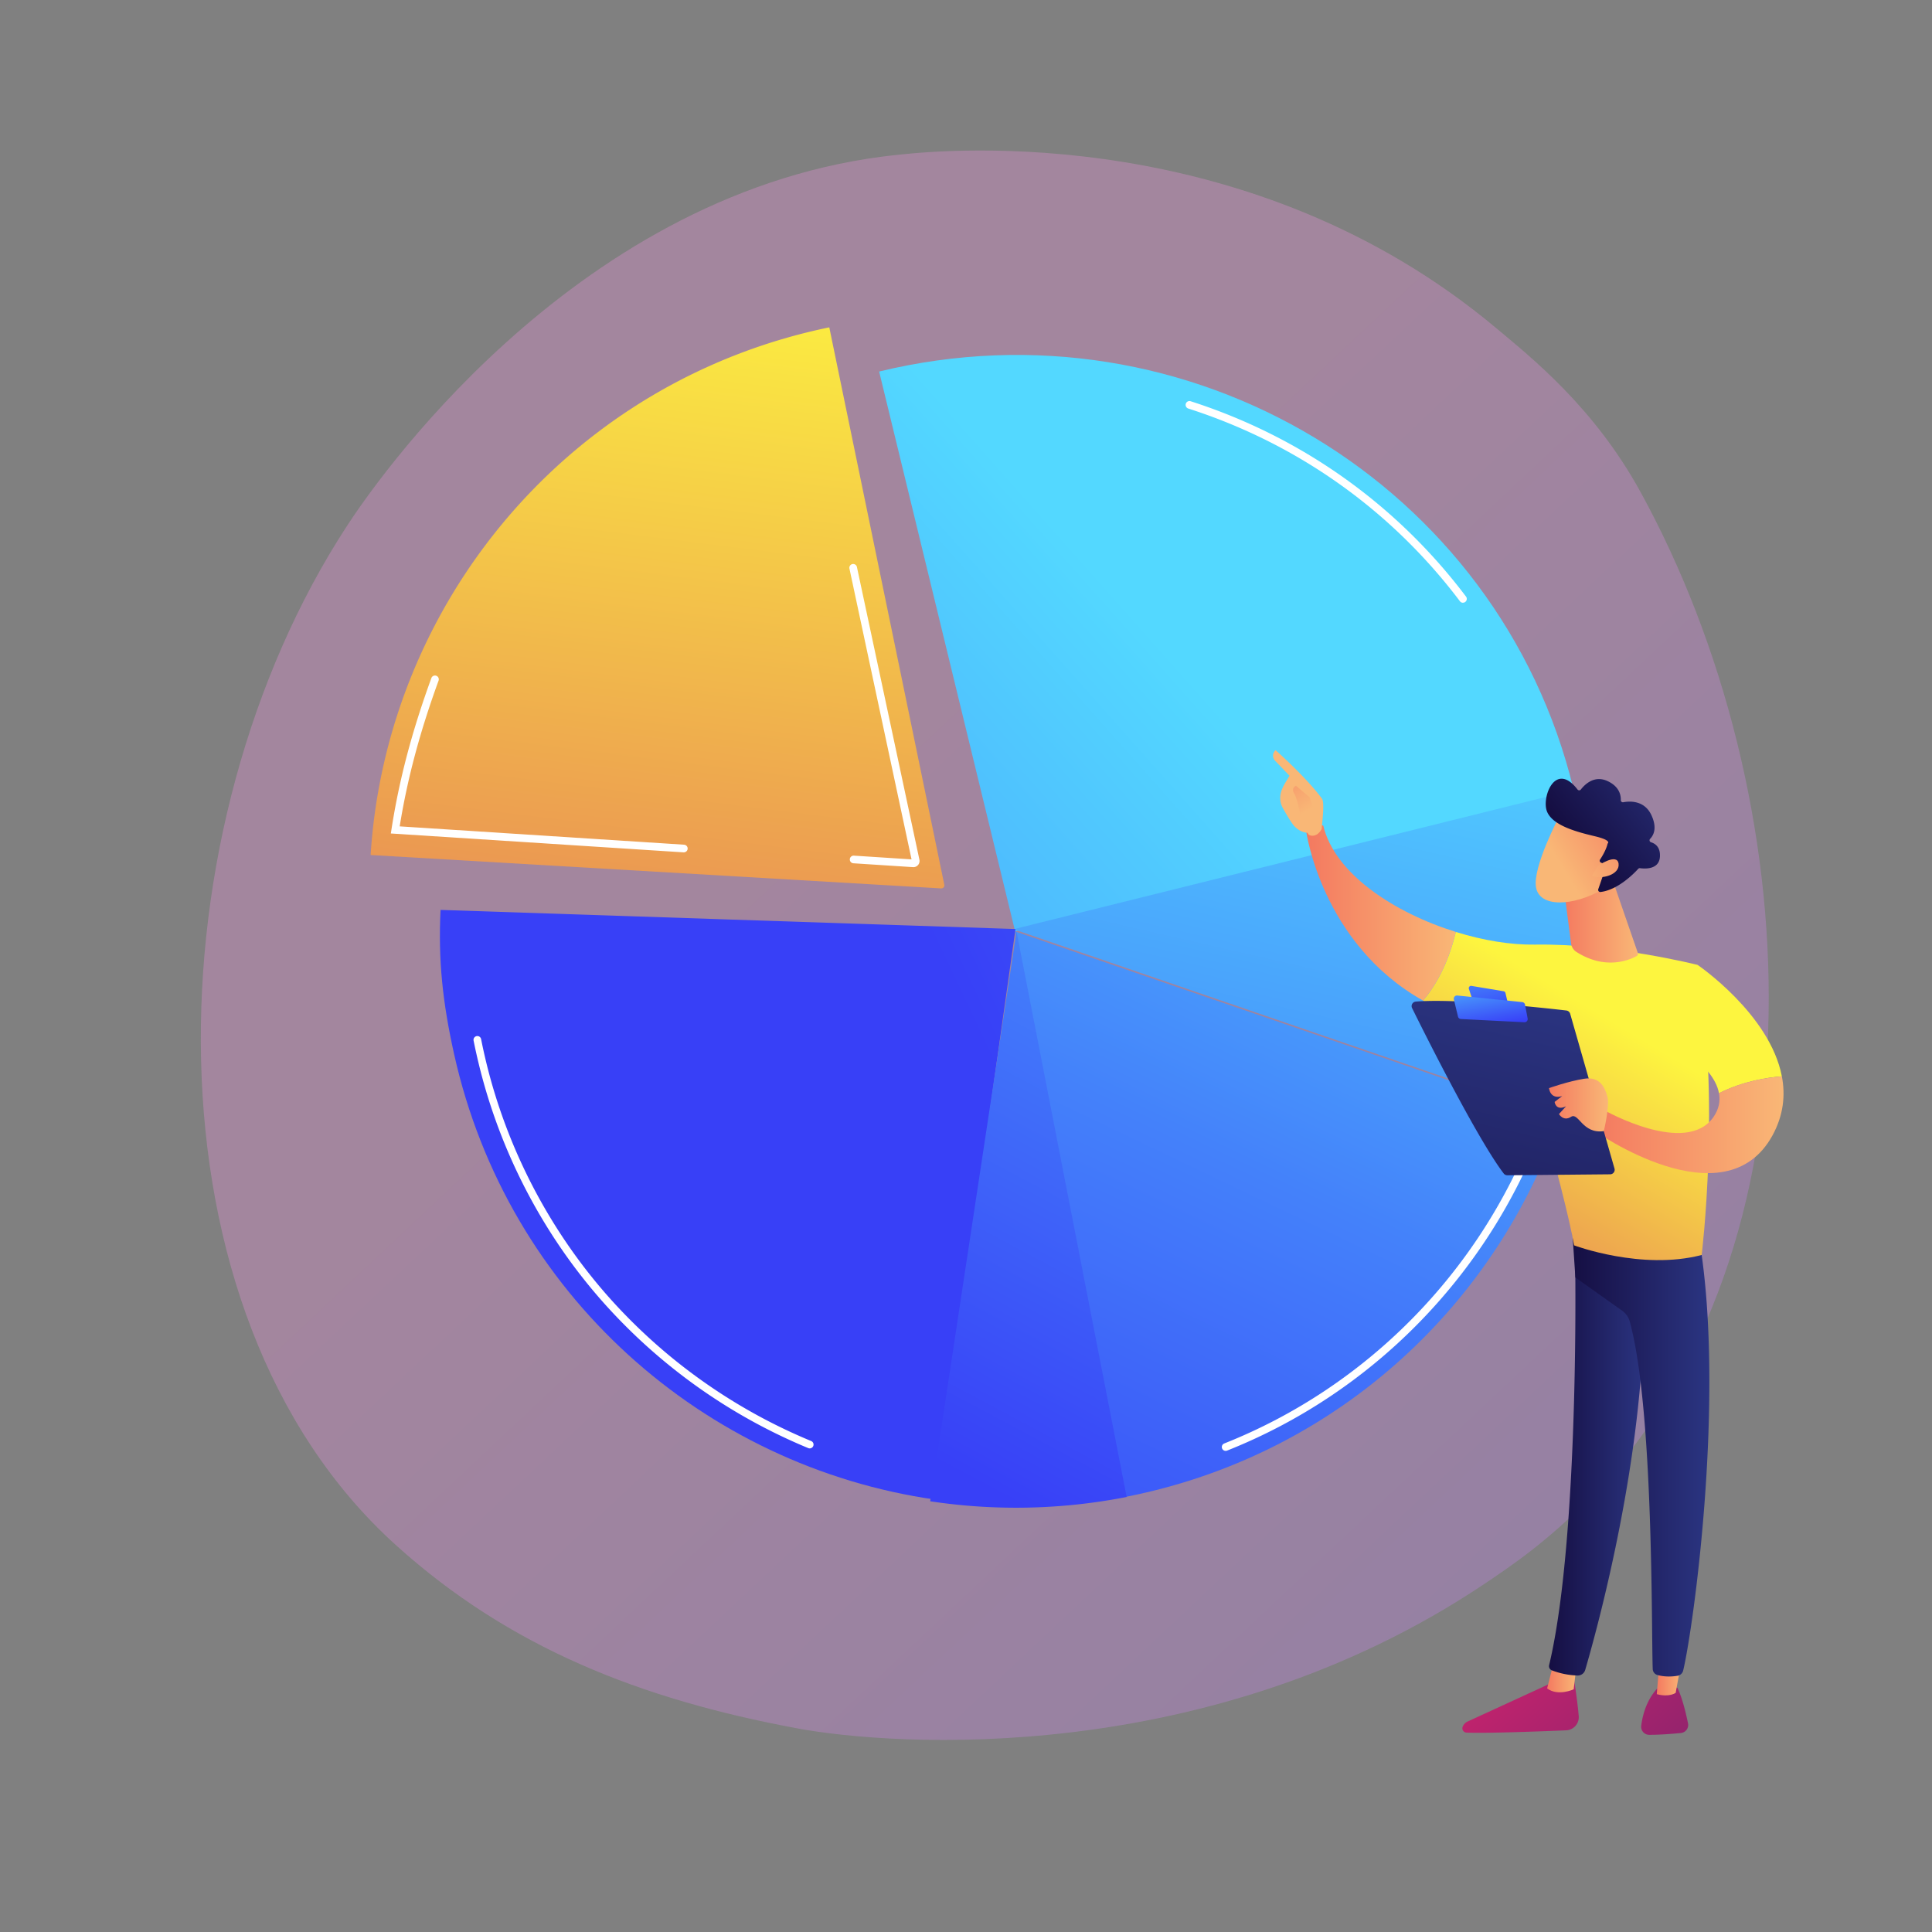 <svg xmlns="http://www.w3.org/2000/svg" xmlns:xlink="http://www.w3.org/1999/xlink" viewBox="0 0 3710 3710"><rect x="0" y="0" width="3710" height="3710" fill="#808080" stroke="none"/><defs><style>.cls-1{opacity:0.3;fill:url(#linear-gradient);}.cls-2{fill:url(#linear-gradient-2);}.cls-3{fill:url(#linear-gradient-3);}.cls-4{fill:url(#_12);}.cls-5{fill:url(#linear-gradient-4);}.cls-6{fill:url(#linear-gradient-5);}.cls-7{fill:url(#linear-gradient-6);}.cls-8{fill:#fff;}.cls-9{fill:url(#linear-gradient-7);}.cls-10{fill:url(#linear-gradient-8);}.cls-11{fill:url(#linear-gradient-9);}.cls-12{fill:url(#linear-gradient-10);}.cls-13{fill:url(#linear-gradient-11);}.cls-14{fill:url(#linear-gradient-12);}.cls-15{fill:url(#linear-gradient-13);}.cls-16{fill:url(#linear-gradient-14);}.cls-17{fill:url(#linear-gradient-15);}.cls-18{fill:url(#linear-gradient-16);}.cls-19{fill:url(#linear-gradient-17);}.cls-20{fill:url(#linear-gradient-18);}.cls-21{fill:url(#linear-gradient-19);}.cls-22{fill:url(#linear-gradient-20);}.cls-23{fill:url(#linear-gradient-21);}.cls-24{fill:url(#linear-gradient-22);}.cls-25{fill:url(#linear-gradient-23);}.cls-26{fill:url(#linear-gradient-24);}.cls-27{fill:url(#linear-gradient-25);}.cls-28{fill:url(#linear-gradient-26);}</style><linearGradient id="linear-gradient" x1="3694.37" y1="3788.98" x2="1557.96" y2="1514.73" gradientUnits="userSpaceOnUse"><stop offset="0" stop-color="#b37cff"/><stop offset="1" stop-color="#f895e7"/></linearGradient><linearGradient id="linear-gradient-2" x1="2227.17" y1="1235.14" x2="12.51" y2="3201.88" gradientUnits="userSpaceOnUse"><stop offset="0" stop-color="#53d8ff"/><stop offset="1" stop-color="#3840f7"/></linearGradient><linearGradient id="linear-gradient-3" x1="2647.41" y1="1200.89" x2="2168.12" y2="3294.34" xlink:href="#linear-gradient-2"/><linearGradient id="_12" x1="2842.45" y1="1203.23" x2="1757.16" y2="3472.97" gradientUnits="userSpaceOnUse"><stop offset="0" stop-color="#53d8ff"/><stop offset="0.19" stop-color="#4cb1fd"/><stop offset="0.45" stop-color="#4481fa"/><stop offset="0.69" stop-color="#3d5df9"/><stop offset="0.88" stop-color="#3948f7"/><stop offset="1" stop-color="#3840f7"/></linearGradient><linearGradient id="linear-gradient-4" x1="1413.95" y1="452.03" x2="1098.08" y2="2979" gradientUnits="userSpaceOnUse"><stop offset="0" stop-color="#fdf53f"/><stop offset="0.66" stop-color="#e57a58"/><stop offset="1" stop-color="#d93c65"/></linearGradient><linearGradient id="linear-gradient-5" x1="3101.55" y1="-6651.5" x2="3841.9" y2="-3060.42" gradientTransform="translate(-1982.5 -970.35) rotate(76.35)" xlink:href="#linear-gradient-2"/><linearGradient id="linear-gradient-6" x1="2893.88" y1="760.69" x2="1803.08" y2="2810.07" xlink:href="#linear-gradient-2"/><linearGradient id="linear-gradient-7" x1="-3859.56" y1="3169.99" x2="-4493.34" y2="3859.37" gradientTransform="matrix(-1, 0, 0, 1, -1038.07, 0)" gradientUnits="userSpaceOnUse"><stop offset="0" stop-color="#cb236d"/><stop offset="1" stop-color="#4c246d"/></linearGradient><linearGradient id="linear-gradient-8" x1="-4065.28" y1="3221.19" x2="-4008.98" y2="3221.19" gradientTransform="matrix(-1, 0, 0, 1, -1038.07, 0)" gradientUnits="userSpaceOnUse"><stop offset="0" stop-color="#f9b776"/><stop offset="1" stop-color="#f47960"/></linearGradient><linearGradient id="linear-gradient-9" x1="-4198.77" y1="2790.73" x2="-4012.63" y2="2790.73" gradientTransform="matrix(-1, 0, 0, 1, -1038.07, 0)" gradientUnits="userSpaceOnUse"><stop offset="0" stop-color="#2b3582"/><stop offset="1" stop-color="#150e42"/></linearGradient><linearGradient id="linear-gradient-10" x1="-4001.74" y1="3039.28" x2="-4635.52" y2="3728.65" xlink:href="#linear-gradient-7"/><linearGradient id="linear-gradient-11" x1="-4268.17" y1="3218.3" x2="-4219.56" y2="3218.3" xlink:href="#linear-gradient-8"/><linearGradient id="linear-gradient-12" x1="-4320.56" y1="2784.64" x2="-4056.29" y2="2784.64" xlink:href="#linear-gradient-9"/><linearGradient id="linear-gradient-13" x1="3110.2" y1="1969.23" x2="2632.72" y2="2762.58" xlink:href="#linear-gradient-4"/><linearGradient id="linear-gradient-14" x1="-3833.62" y1="1752.51" x2="-3546.02" y2="1752.51" xlink:href="#linear-gradient-8"/><linearGradient id="linear-gradient-15" x1="14057.86" y1="1704.3" x2="14250.85" y2="2143.39" gradientTransform="translate(-11485.85)" xlink:href="#linear-gradient-8"/><linearGradient id="linear-gradient-16" x1="-3547.4" y1="1558.06" x2="-3466.87" y2="1434.25" xlink:href="#linear-gradient-8"/><linearGradient id="linear-gradient-17" x1="3275.43" y1="2068.68" x2="2797.95" y2="2862.03" xlink:href="#linear-gradient-4"/><linearGradient id="linear-gradient-18" x1="-4462.96" y1="2159.89" x2="-4098.99" y2="2159.89" xlink:href="#linear-gradient-8"/><linearGradient id="linear-gradient-19" x1="-3988.88" y1="1901.12" x2="-3788.75" y2="2735.01" xlink:href="#linear-gradient-9"/><linearGradient id="linear-gradient-20" x1="-3863.58" y1="1769.68" x2="-3906.2" y2="1956.85" gradientTransform="matrix(-1, 0, 0, 1, -1038.07, 0)" xlink:href="#linear-gradient-2"/><linearGradient id="linear-gradient-21" x1="-3885.89" y1="1848.19" x2="-3906.27" y2="1970.5" gradientTransform="matrix(-1, 0, 0, 1, -1038.07, 0)" xlink:href="#linear-gradient-2"/><linearGradient id="linear-gradient-22" x1="-4126.02" y1="2121.73" x2="-4012.63" y2="2121.73" xlink:href="#linear-gradient-8"/><linearGradient id="linear-gradient-23" x1="-4183.48" y1="1770.79" x2="-4039.58" y2="1770.79" xlink:href="#linear-gradient-8"/><linearGradient id="linear-gradient-24" x1="-8465.8" y1="-4229.17" x2="-8519.58" y2="-4406.53" gradientTransform="matrix(-0.75, -0.67, -0.67, 0.75, -6164.4, -803.17)" xlink:href="#linear-gradient-8"/><linearGradient id="linear-gradient-25" x1="-8514.32" y1="-4538.19" x2="-8469.33" y2="-4281.63" gradientTransform="matrix(-0.75, -0.67, -0.67, 0.75, -6164.4, -803.17)" xlink:href="#linear-gradient-9"/><linearGradient id="linear-gradient-26" x1="-8520.77" y1="-4230" x2="-8569.15" y2="-4389.57" gradientTransform="matrix(-0.75, -0.67, -0.67, 0.75, -6164.4, -803.17)" xlink:href="#linear-gradient-8"/></defs><title>ICONO SORTEO</title><g id="Illustration"><path class="cls-1" d="M3051.09,2878.27c-78.87,81.3-149.43,129.08-203.46,165.16-526.94,351.84-1131.14,310.08-1317.37,275.42-300.46-55.92-552.24-155-770.15-351.9C264.94,2519.59,289,1586.36,667.39,1008.26c44.86-68.55,422.66-628.55,1026.31-707.46,14.76-1.93,25.78-3,35.43-4.06,93.38-9.88,672.06-62.07,1143.92,333.25,67.54,56.59,187.74,151.79,277,314.34C3469.65,1526.08,3519.81,2395.13,3051.09,2878.27Z"/><path class="cls-2" d="M3024.43,1527.44c-.9-3.88-1.81-7.77-2.76-11.66C2879,928.43,2282,569.21,1688.2,713.44l261.16,1075.14Z"/><path class="cls-3" d="M1946.17,1784.41l1046.58,359.33c65-188.81,79.75-397.52,31.86-606.49q-2.27-9.87-4.71-19.65Z"/><path class="cls-4" d="M1949.35,1788.59,2162,2874.34c6.81-1.34,13.62-2.72,20.44-4.19,392.78-84.66,691.52-368.17,813.46-722.24Z"/><path class="cls-5" d="M1813.35,1699,1592.47,628.62c-499.42,103.06-850.12,527.73-880.75,1013.26L1807.25,1706A5.87,5.87,0,0,0,1813.35,1699Z"/><path class="cls-6" d="M1950,1784l-1104-36.7c-4.73,96.72,4,177.78,26,276.87,102.75,462.28,480.89,792.09,923.49,855.42Z"/><path class="cls-7" d="M1786.25,2882.88a1103.19,1103.19,0,0,0,377.25-8.25h0L1952,1788.66Z"/><path class="cls-8" d="M1554.89,2781.34a7.32,7.32,0,0,1-2.8-.56,1080.3,1080.3,0,0,1-399.39-286.33c-112.1-128.36-192.76-284.34-233.26-451.08-3.62-14.9-7-30.07-10-45.08a7.35,7.35,0,1,1,14.42-2.86c2.93,14.8,6.24,29.77,9.81,44.48,39.94,164.45,119.49,318.29,230,444.88A1065.56,1065.56,0,0,0,1557.7,2767.2a7.35,7.35,0,0,1-2.81,14.14Z"/><path class="cls-8" d="M2353.61,2786.07a7.35,7.35,0,0,1-2.71-14.18c273.29-108.46,490.55-329,596.07-605a7.34,7.34,0,0,1,13.72,5.24c-107,279.88-327.26,503.48-604.37,613.46A7.37,7.37,0,0,1,2353.61,2786.07Z"/><path class="cls-8" d="M2809.3,1157.42a7.33,7.33,0,0,1-5.87-2.92c-132-174.88-312.39-302.81-521.57-370a7.35,7.35,0,1,1,4.49-14c212.08,68.07,394.93,197.77,528.81,375.09a7.34,7.34,0,0,1-5.86,11.77Z"/><path class="cls-8" d="M1313.1,1636.76a3.85,3.85,0,0,1-.48,0l-562.1-36.25,1.23-7.94c14.79-95.29,39.12-187.57,76.58-290.4a7.34,7.34,0,1,1,13.8,5c-36.07,99-59.86,188.16-74.6,279.69l546,35.22a7.34,7.34,0,0,1-.46,14.67Z"/><path class="cls-8" d="M1754,1665.16c-.26,0-.52,0-.79,0l-114.66-7.42a7.35,7.35,0,0,1,1-14.66l110.88,7.17-119.25-558.36a7.34,7.34,0,1,1,14.36-3.07l120,562.07a11.82,11.82,0,0,1-11.54,14.29Zm-2.83-11.22h0Z"/><path class="cls-9" d="M3021.83,3221.34s6.56,37.16,9.78,73.94a25.34,25.34,0,0,1-24.24,27.46c-49,2-153.76,6-191.36,4.33a8.25,8.25,0,0,1-7.25-11.3,18.44,18.44,0,0,1,9.44-9.94l173.07-79.55Z"/><path class="cls-10" d="M3027.21,3199.51l-5.28,44.45s-30.31,14.11-51-1.78l12.56-49.53Z"/><path class="cls-11" d="M3023.24,2363.92c2.28,11.61,12.23,579.2-48.44,833.56a8.63,8.63,0,0,0,5.06,10,150.31,150.31,0,0,0,49.42,10,14.86,14.86,0,0,0,14.75-10.67c17.34-59,100.44-354.7,111.28-637.15,12.12-315.62,0-10.75,0-10.75l-7.1-195.09Z"/><path class="cls-12" d="M3220.92,3240.73s10.45,18.76,20.56,68.6a15.46,15.46,0,0,1-13.6,18.52c-16.18,1.59-41.07,3.63-61,3.5a15.42,15.42,0,0,1-15.26-17.2c2.21-18.2,9.09-48.05,30.35-71.31Z"/><path class="cls-13" d="M3230.1,3183.56l-12.33,67.21s-12.18,9.07-36.28,2.5l5.88-72.32Z"/><path class="cls-14" d="M3263.38,2381.34c49.63,299.47-10.76,740.16-31.13,826.41a13.42,13.42,0,0,1-10.86,10.21c-9.09,1.51-24,2.74-38.81-1.55a12.33,12.33,0,0,1-8.86-11.35c-2.73-69.73,2.19-497.83-44-667a38.41,38.41,0,0,0-14.82-21.2l-89.74-63.8-6.88-103.13Z"/><path class="cls-15" d="M2947.2,1813.91c148.7-2.46,312.78,39,312.78,39,44.33,258.64,7.75,557,7.75,557-115.12,30.2-245-18.45-245-18.45-19.13-108.11-108.41-412.35-108.41-412.35-72.66-9-132.51-30-181.8-57.7,37.6-43.58,55.32-99,63-131.81C2848.13,1805.94,2901.33,1814.66,2947.2,1813.91Z"/><path class="cls-16" d="M2508,1594.87c14.61-17.64,33.09-9.3,33.09-9.3,21.89,92.44,136.63,167.39,254.51,204-7.7,32.78-25.42,88.23-63,131.81C2536.9,1811.41,2508,1594.87,2508,1594.87Z"/><path class="cls-17" d="M2511.49,1599.36c-1.53,4.86,16.18,12.26,26.6-7.62.36-9.52,6.15-50.33.46-58.09-30.31-41.32-89.08-93.13-89.08-93.13-9.93,9.8-1.75,19.43-1.75,19.43l28.51,29.7c-6,10.78-13.24,19.87-16.65,32.91a39.93,39.93,0,0,0,4,29.4c5,9,11.83,20.74,18.28,29.91C2494.07,1599.23,2511.49,1599.36,2511.49,1599.36Z"/><path class="cls-18" d="M2488.7,1508.92l26,22,8.16,21.93-23.17,25.7s-7.78-43.51-13.57-52.93S2483.31,1511.67,2488.7,1508.92Z"/><path class="cls-19" d="M3202.94,1996.94l57-144s138.9,94.38,161.74,214c-26.24,1.93-74,8.75-120.74,32.36C3290.7,2042.85,3202.94,1996.94,3202.94,1996.94Z"/><path class="cls-20" d="M3081.56,2132.43s156,88.14,208.57,12.88c10.92-15.63,13.54-31.16,10.85-46,46.74-23.61,94.5-30.43,120.74-32.36,6.89,36.07,3.25,74.43-17.95,113.21-92.17,168.61-342.85-9.32-342.85-9.32Z"/><path class="cls-21" d="M3100.3,2243.93l-85.11-297.22a8.68,8.68,0,0,0-7.33-6.25c-15.42-1.8-60.11-6.85-111.7-11.21-62.14-5.26-134.31-9.52-177.43-5.89a8.69,8.69,0,0,0-7.11,12.51c24.52,49.62,125.4,251.43,175.91,317.54a8.74,8.74,0,0,0,7,3.45L3092,2255A8.69,8.69,0,0,0,3100.3,2243.93Z"/><path class="cls-22" d="M2887.34,1903.48l-61.71-10.28a4.43,4.43,0,0,0-4.94,5.76l6.11,18.51a4.44,4.44,0,0,0,3.62,3l59.38,7.93a4.43,4.43,0,0,0,4.9-5.4l-3.78-16.16A4.44,4.44,0,0,0,2887.34,1903.48Z"/><path class="cls-23" d="M2933.54,1955.72l-5.08-26.48a6.13,6.13,0,0,0-5.4-4.93l-124.63-12.65a6.12,6.12,0,0,0-6.57,7.52l7.92,33a6.15,6.15,0,0,0,5.65,4.69l121.79,6.13A6.12,6.12,0,0,0,2933.54,1955.72Z"/><path class="cls-24" d="M3079.74,2172.12s11.85-48.75,7.07-66-14-39.53-44.93-34.59-67.32,17.95-67.32,17.95,1.84,22.53,25.31,15.26L2985.31,2116s2.08,18,21.91,8.4l-13.54,14.94s8.52,14.81,23.11,5.31S3038.37,2178,3079.74,2172.12Z"/><path class="cls-25" d="M3097.82,1693.18,3145.14,1830a4.94,4.94,0,0,1-2.25,5.94c-12.9,7.13-59.36,27.75-115.36-7.76a23.18,23.18,0,0,1-10.69-16.58l-15.33-118.43Z"/><path class="cls-26" d="M2994.87,1566.47s-52,97.8-45.3,137.31,71.06,36.67,127.29,4.59l39.29-105.61Z"/><path class="cls-27" d="M3074.37,1656.5a4,4,0,0,1-1.76-5.9c4.16-6.36,12-19.33,14.46-30.69,0,0,9.34-6-23.78-13.91s-82.49-20.23-92.87-48.41c-10.12-27.48,16.47-96.59,58.89-41.53a4,4,0,0,0,6.39,0c7-9,25.23-27.84,50.62-16.45,23.75,10.66,26.43,28.06,26.1,36.84a4,4,0,0,0,4.75,4.1c12-2.29,40.83-4.26,54.28,25.31,11.08,24.35,3.88,38.13-2.68,44.88a4,4,0,0,0,1.72,6.67c7.89,2.41,18.08,9.11,17.06,27.6-1.41,25.56-30,23.31-38.13,22.15a4,4,0,0,0-3.58,1.26c-7,7.72-38.41,40.51-72.44,44.46a4.06,4.06,0,0,1-4.26-5.37l14.72-42.8a4,4,0,0,0-2.19-5Z"/><path class="cls-28" d="M3068.45,1662.58s37-25.38,39.7-4-33.31,31-51.15,23Z"/></g></svg>